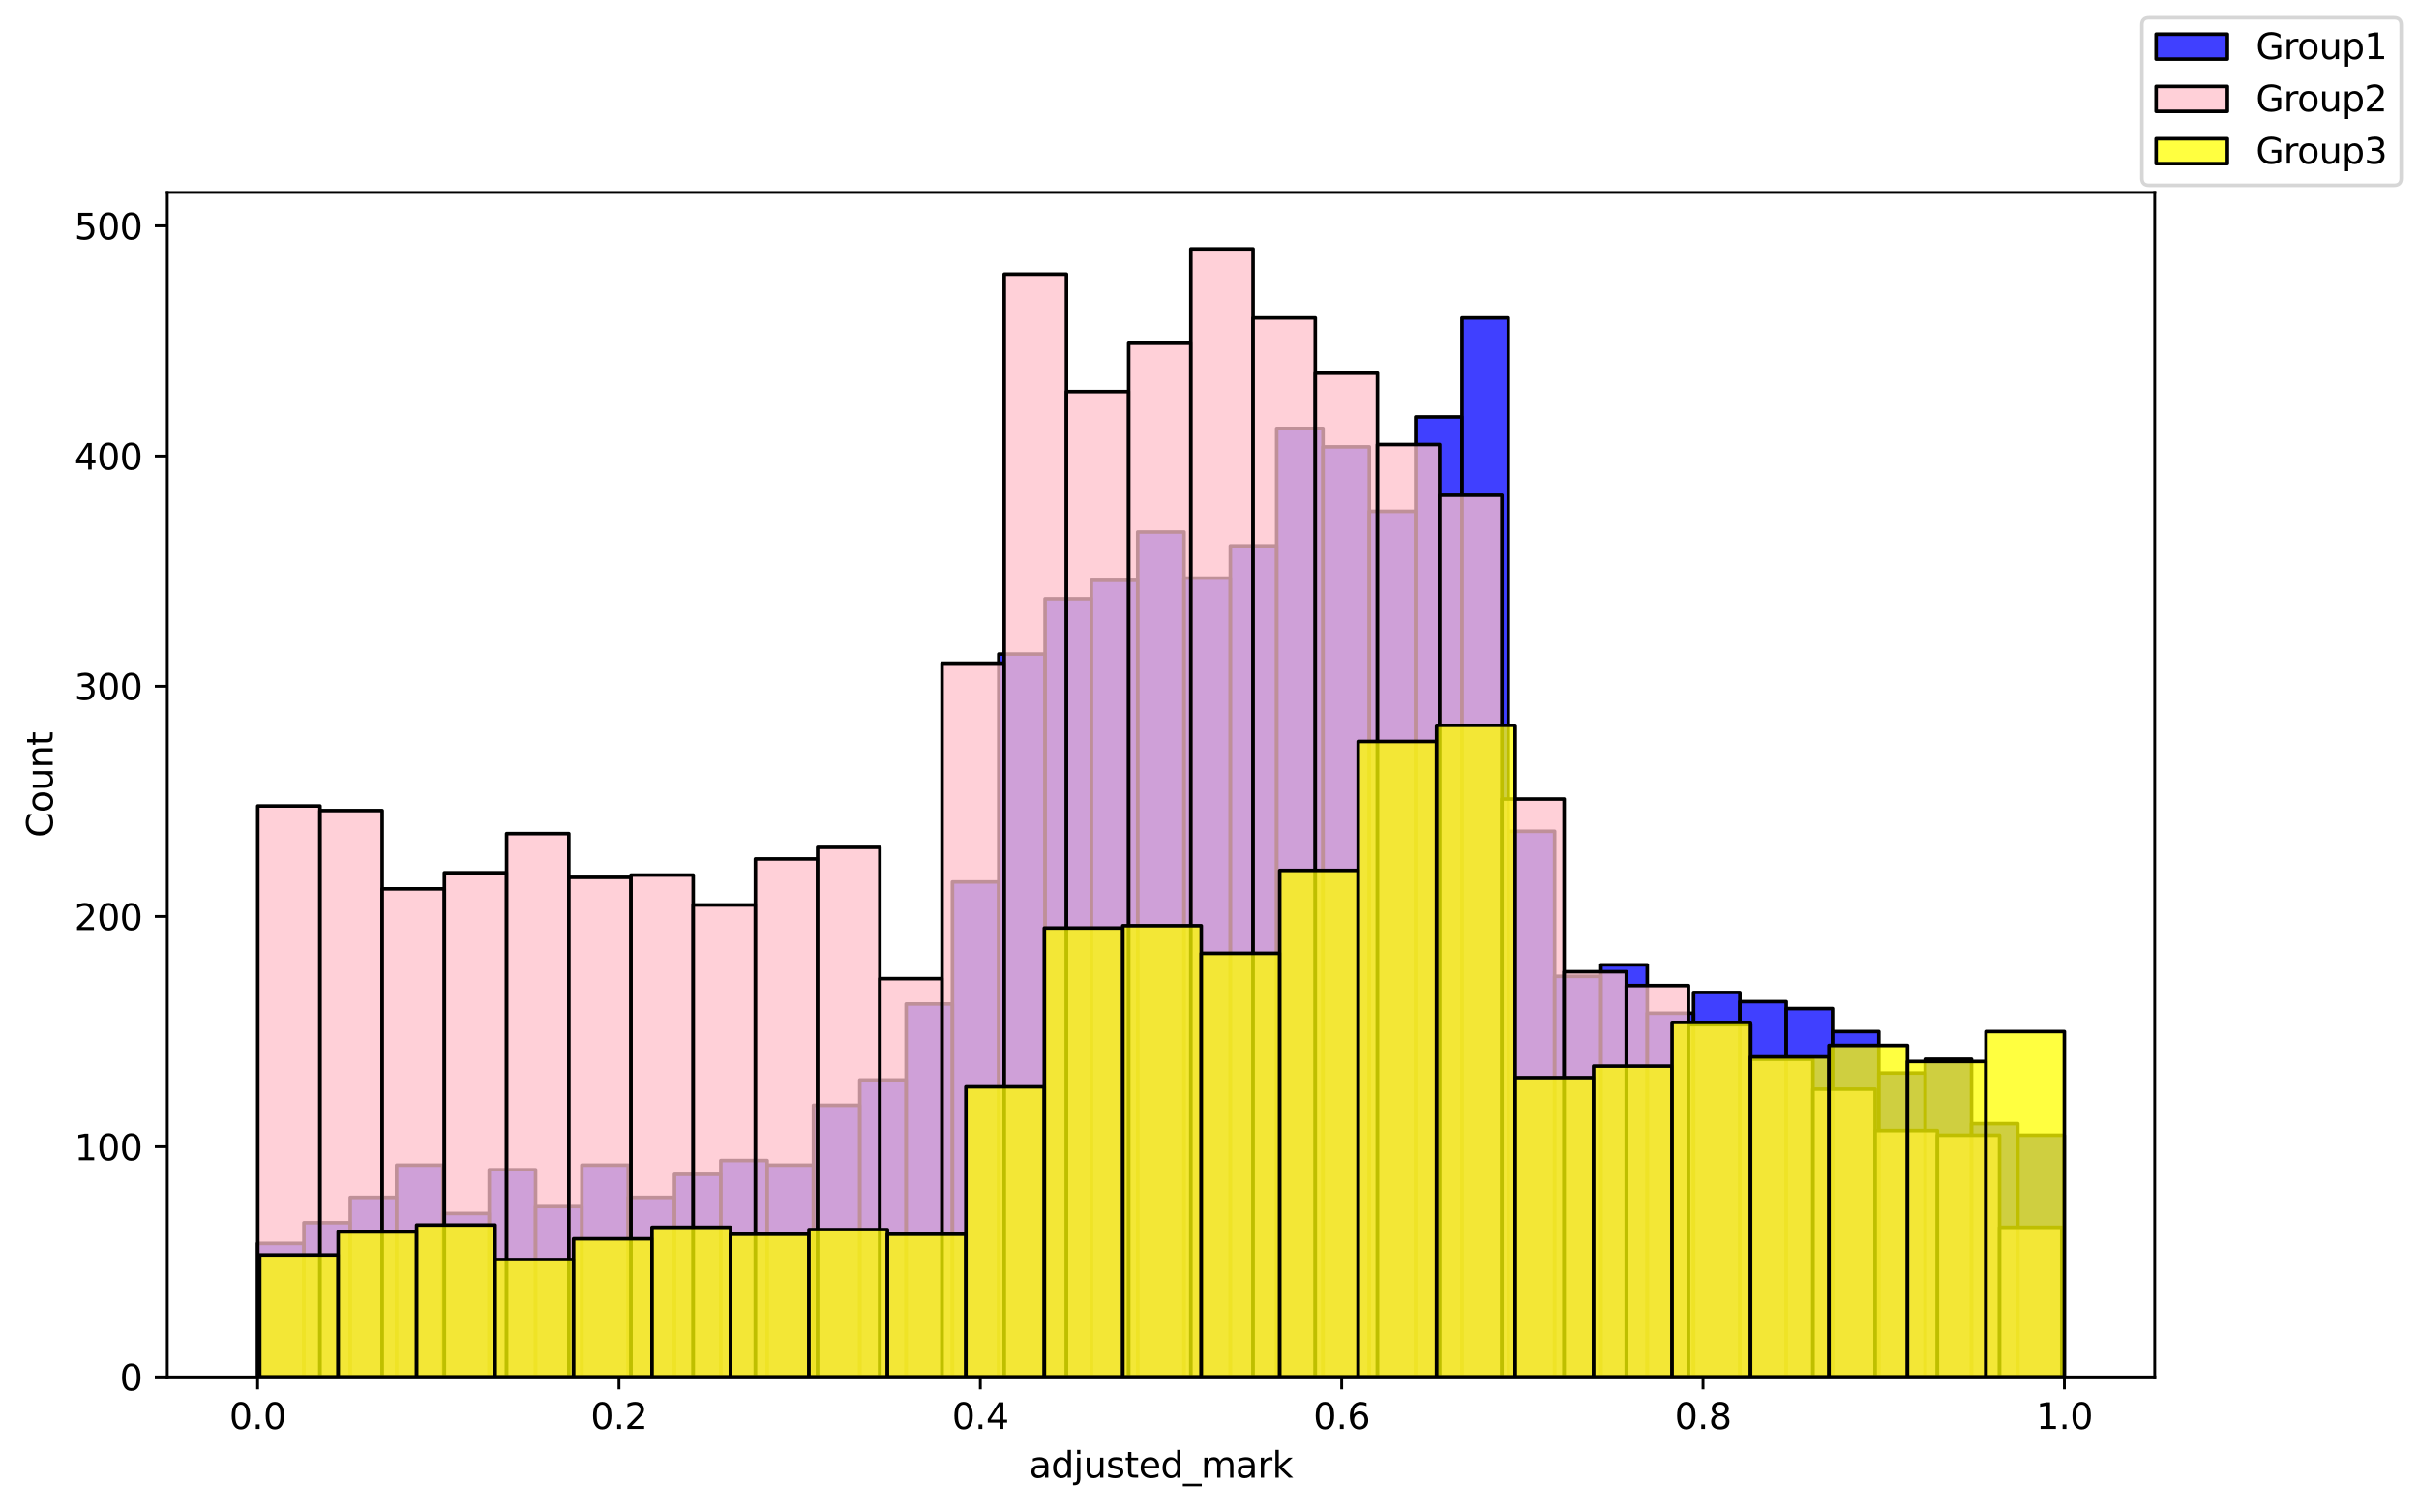<?xml version="1.0" encoding="utf-8" standalone="no"?>
<!DOCTYPE svg PUBLIC "-//W3C//DTD SVG 1.1//EN"
  "http://www.w3.org/Graphics/SVG/1.1/DTD/svg11.dtd">
<svg xmlns:xlink="http://www.w3.org/1999/xlink" width="679.166pt" height="424.514pt" viewBox="0 0 679.166 424.514" xmlns="http://www.w3.org/2000/svg" version="1.1">
 <defs>
  <style type="text/css">*{stroke-linejoin: round; stroke-linecap: butt}</style>
 </defs>
 <g id="figure_1">
  <g id="patch_1">
   <path d="M 0 424.514 
L 679.166 424.514 
L 679.166 0 
L 0 0 
z
" style="fill: #ffffff"/>
  </g>
  <g id="axes_1">
   <g id="patch_2">
    <path d="M 46.966 386.68 
L 604.966 386.68 
L 604.966 54.04 
L 46.966 54.04 
z
" style="fill: #ffffff"/>
   </g>
   <g id="patch_3">
    <path d="M 72.329 386.68 
L 85.335 386.68 
L 85.335 349.181 
L 72.329 349.181 
z
" clip-path="url(#pbd50fc2694)" style="fill: #0000ff; fill-opacity: 0.75; stroke: #000000; stroke-linejoin: miter"/>
   </g>
   <g id="patch_4">
    <path d="M 85.335 386.68 
L 98.34 386.68 
L 98.34 343.362 
L 85.335 343.362 
z
" clip-path="url(#pbd50fc2694)" style="fill: #0000ff; fill-opacity: 0.75; stroke: #000000; stroke-linejoin: miter"/>
   </g>
   <g id="patch_5">
    <path d="M 98.34 386.68 
L 111.345 386.68 
L 111.345 336.251 
L 98.34 336.251 
z
" clip-path="url(#pbd50fc2694)" style="fill: #0000ff; fill-opacity: 0.75; stroke: #000000; stroke-linejoin: miter"/>
   </g>
   <g id="patch_6">
    <path d="M 111.345 386.68 
L 124.35 386.68 
L 124.35 327.199 
L 111.345 327.199 
z
" clip-path="url(#pbd50fc2694)" style="fill: #0000ff; fill-opacity: 0.75; stroke: #000000; stroke-linejoin: miter"/>
   </g>
   <g id="patch_7">
    <path d="M 124.35 386.68 
L 137.356 386.68 
L 137.356 340.776 
L 124.35 340.776 
z
" clip-path="url(#pbd50fc2694)" style="fill: #0000ff; fill-opacity: 0.75; stroke: #000000; stroke-linejoin: miter"/>
   </g>
   <g id="patch_8">
    <path d="M 137.356 386.68 
L 150.361 386.68 
L 150.361 328.492 
L 137.356 328.492 
z
" clip-path="url(#pbd50fc2694)" style="fill: #0000ff; fill-opacity: 0.75; stroke: #000000; stroke-linejoin: miter"/>
   </g>
   <g id="patch_9">
    <path d="M 150.361 386.68 
L 163.366 386.68 
L 163.366 338.837 
L 150.361 338.837 
z
" clip-path="url(#pbd50fc2694)" style="fill: #0000ff; fill-opacity: 0.75; stroke: #000000; stroke-linejoin: miter"/>
   </g>
   <g id="patch_10">
    <path d="M 163.366 386.68 
L 176.372 386.68 
L 176.372 327.199 
L 163.366 327.199 
z
" clip-path="url(#pbd50fc2694)" style="fill: #0000ff; fill-opacity: 0.75; stroke: #000000; stroke-linejoin: miter"/>
   </g>
   <g id="patch_11">
    <path d="M 176.372 386.68 
L 189.377 386.68 
L 189.377 336.251 
L 176.372 336.251 
z
" clip-path="url(#pbd50fc2694)" style="fill: #0000ff; fill-opacity: 0.75; stroke: #000000; stroke-linejoin: miter"/>
   </g>
   <g id="patch_12">
    <path d="M 189.377 386.68 
L 202.382 386.68 
L 202.382 329.785 
L 189.377 329.785 
z
" clip-path="url(#pbd50fc2694)" style="fill: #0000ff; fill-opacity: 0.75; stroke: #000000; stroke-linejoin: miter"/>
   </g>
   <g id="patch_13">
    <path d="M 202.382 386.68 
L 215.387 386.68 
L 215.387 325.906 
L 202.382 325.906 
z
" clip-path="url(#pbd50fc2694)" style="fill: #0000ff; fill-opacity: 0.75; stroke: #000000; stroke-linejoin: miter"/>
   </g>
   <g id="patch_14">
    <path d="M 215.387 386.68 
L 228.393 386.68 
L 228.393 327.199 
L 215.387 327.199 
z
" clip-path="url(#pbd50fc2694)" style="fill: #0000ff; fill-opacity: 0.75; stroke: #000000; stroke-linejoin: miter"/>
   </g>
   <g id="patch_15">
    <path d="M 228.393 386.68 
L 241.398 386.68 
L 241.398 310.389 
L 228.393 310.389 
z
" clip-path="url(#pbd50fc2694)" style="fill: #0000ff; fill-opacity: 0.75; stroke: #000000; stroke-linejoin: miter"/>
   </g>
   <g id="patch_16">
    <path d="M 241.398 386.68 
L 254.403 386.68 
L 254.403 303.278 
L 241.398 303.278 
z
" clip-path="url(#pbd50fc2694)" style="fill: #0000ff; fill-opacity: 0.75; stroke: #000000; stroke-linejoin: miter"/>
   </g>
   <g id="patch_17">
    <path d="M 254.403 386.68 
L 267.409 386.68 
L 267.409 281.942 
L 254.403 281.942 
z
" clip-path="url(#pbd50fc2694)" style="fill: #0000ff; fill-opacity: 0.75; stroke: #000000; stroke-linejoin: miter"/>
   </g>
   <g id="patch_18">
    <path d="M 267.409 386.68 
L 280.414 386.68 
L 280.414 247.676 
L 267.409 247.676 
z
" clip-path="url(#pbd50fc2694)" style="fill: #0000ff; fill-opacity: 0.75; stroke: #000000; stroke-linejoin: miter"/>
   </g>
   <g id="patch_19">
    <path d="M 280.414 386.68 
L 293.419 386.68 
L 293.419 183.669 
L 280.414 183.669 
z
" clip-path="url(#pbd50fc2694)" style="fill: #0000ff; fill-opacity: 0.75; stroke: #000000; stroke-linejoin: miter"/>
   </g>
   <g id="patch_20">
    <path d="M 293.419 386.68 
L 306.424 386.68 
L 306.424 168.153 
L 293.419 168.153 
z
" clip-path="url(#pbd50fc2694)" style="fill: #0000ff; fill-opacity: 0.75; stroke: #000000; stroke-linejoin: miter"/>
   </g>
   <g id="patch_21">
    <path d="M 306.424 386.68 
L 319.43 386.68 
L 319.43 162.98 
L 306.424 162.98 
z
" clip-path="url(#pbd50fc2694)" style="fill: #0000ff; fill-opacity: 0.75; stroke: #000000; stroke-linejoin: miter"/>
   </g>
   <g id="patch_22">
    <path d="M 319.43 386.68 
L 332.435 386.68 
L 332.435 149.403 
L 319.43 149.403 
z
" clip-path="url(#pbd50fc2694)" style="fill: #0000ff; fill-opacity: 0.75; stroke: #000000; stroke-linejoin: miter"/>
   </g>
   <g id="patch_23">
    <path d="M 332.435 386.68 
L 345.44 386.68 
L 345.44 162.334 
L 332.435 162.334 
z
" clip-path="url(#pbd50fc2694)" style="fill: #0000ff; fill-opacity: 0.75; stroke: #000000; stroke-linejoin: miter"/>
   </g>
   <g id="patch_24">
    <path d="M 345.44 386.68 
L 358.446 386.68 
L 358.446 153.282 
L 345.44 153.282 
z
" clip-path="url(#pbd50fc2694)" style="fill: #0000ff; fill-opacity: 0.75; stroke: #000000; stroke-linejoin: miter"/>
   </g>
   <g id="patch_25">
    <path d="M 358.446 386.68 
L 371.451 386.68 
L 371.451 120.309 
L 358.446 120.309 
z
" clip-path="url(#pbd50fc2694)" style="fill: #0000ff; fill-opacity: 0.75; stroke: #000000; stroke-linejoin: miter"/>
   </g>
   <g id="patch_26">
    <path d="M 371.451 386.68 
L 384.456 386.68 
L 384.456 125.482 
L 371.451 125.482 
z
" clip-path="url(#pbd50fc2694)" style="fill: #0000ff; fill-opacity: 0.75; stroke: #000000; stroke-linejoin: miter"/>
   </g>
   <g id="patch_27">
    <path d="M 384.456 386.68 
L 397.461 386.68 
L 397.461 143.584 
L 384.456 143.584 
z
" clip-path="url(#pbd50fc2694)" style="fill: #0000ff; fill-opacity: 0.75; stroke: #000000; stroke-linejoin: miter"/>
   </g>
   <g id="patch_28">
    <path d="M 397.461 386.68 
L 410.467 386.68 
L 410.467 117.077 
L 397.461 117.077 
z
" clip-path="url(#pbd50fc2694)" style="fill: #0000ff; fill-opacity: 0.75; stroke: #000000; stroke-linejoin: miter"/>
   </g>
   <g id="patch_29">
    <path d="M 410.467 386.68 
L 423.472 386.68 
L 423.472 89.276 
L 410.467 89.276 
z
" clip-path="url(#pbd50fc2694)" style="fill: #0000ff; fill-opacity: 0.75; stroke: #000000; stroke-linejoin: miter"/>
   </g>
   <g id="patch_30">
    <path d="M 423.472 386.68 
L 436.477 386.68 
L 436.477 233.452 
L 423.472 233.452 
z
" clip-path="url(#pbd50fc2694)" style="fill: #0000ff; fill-opacity: 0.75; stroke: #000000; stroke-linejoin: miter"/>
   </g>
   <g id="patch_31">
    <path d="M 436.477 386.68 
L 449.483 386.68 
L 449.483 274.184 
L 436.477 274.184 
z
" clip-path="url(#pbd50fc2694)" style="fill: #0000ff; fill-opacity: 0.75; stroke: #000000; stroke-linejoin: miter"/>
   </g>
   <g id="patch_32">
    <path d="M 449.483 386.68 
L 462.488 386.68 
L 462.488 270.951 
L 449.483 270.951 
z
" clip-path="url(#pbd50fc2694)" style="fill: #0000ff; fill-opacity: 0.75; stroke: #000000; stroke-linejoin: miter"/>
   </g>
   <g id="patch_33">
    <path d="M 462.488 386.68 
L 475.493 386.68 
L 475.493 284.528 
L 462.488 284.528 
z
" clip-path="url(#pbd50fc2694)" style="fill: #0000ff; fill-opacity: 0.75; stroke: #000000; stroke-linejoin: miter"/>
   </g>
   <g id="patch_34">
    <path d="M 475.493 386.68 
L 488.498 386.68 
L 488.498 278.709 
L 475.493 278.709 
z
" clip-path="url(#pbd50fc2694)" style="fill: #0000ff; fill-opacity: 0.75; stroke: #000000; stroke-linejoin: miter"/>
   </g>
   <g id="patch_35">
    <path d="M 488.498 386.68 
L 501.504 386.68 
L 501.504 281.296 
L 488.498 281.296 
z
" clip-path="url(#pbd50fc2694)" style="fill: #0000ff; fill-opacity: 0.75; stroke: #000000; stroke-linejoin: miter"/>
   </g>
   <g id="patch_36">
    <path d="M 501.504 386.68 
L 514.509 386.68 
L 514.509 283.235 
L 501.504 283.235 
z
" clip-path="url(#pbd50fc2694)" style="fill: #0000ff; fill-opacity: 0.75; stroke: #000000; stroke-linejoin: miter"/>
   </g>
   <g id="patch_37">
    <path d="M 514.509 386.68 
L 527.514 386.68 
L 527.514 289.7 
L 514.509 289.7 
z
" clip-path="url(#pbd50fc2694)" style="fill: #0000ff; fill-opacity: 0.75; stroke: #000000; stroke-linejoin: miter"/>
   </g>
   <g id="patch_38">
    <path d="M 527.514 386.68 
L 540.52 386.68 
L 540.52 301.338 
L 527.514 301.338 
z
" clip-path="url(#pbd50fc2694)" style="fill: #0000ff; fill-opacity: 0.75; stroke: #000000; stroke-linejoin: miter"/>
   </g>
   <g id="patch_39">
    <path d="M 540.52 386.68 
L 553.525 386.68 
L 553.525 297.459 
L 540.52 297.459 
z
" clip-path="url(#pbd50fc2694)" style="fill: #0000ff; fill-opacity: 0.75; stroke: #000000; stroke-linejoin: miter"/>
   </g>
   <g id="patch_40">
    <path d="M 553.525 386.68 
L 566.53 386.68 
L 566.53 315.562 
L 553.525 315.562 
z
" clip-path="url(#pbd50fc2694)" style="fill: #0000ff; fill-opacity: 0.75; stroke: #000000; stroke-linejoin: miter"/>
   </g>
   <g id="patch_41">
    <path d="M 566.53 386.68 
L 579.536 386.68 
L 579.536 318.794 
L 566.53 318.794 
z
" clip-path="url(#pbd50fc2694)" style="fill: #0000ff; fill-opacity: 0.75; stroke: #000000; stroke-linejoin: miter"/>
   </g>
   <g id="patch_42">
    <path d="M 72.368 386.68 
L 89.834 386.68 
L 89.834 226.34 
L 72.368 226.34 
z
" clip-path="url(#pbd50fc2694)" style="fill: #ffc0cb; fill-opacity: 0.75; stroke: #000000; stroke-linejoin: miter"/>
   </g>
   <g id="patch_43">
    <path d="M 89.834 386.68 
L 107.299 386.68 
L 107.299 227.633 
L 89.834 227.633 
z
" clip-path="url(#pbd50fc2694)" style="fill: #ffc0cb; fill-opacity: 0.75; stroke: #000000; stroke-linejoin: miter"/>
   </g>
   <g id="patch_44">
    <path d="M 107.299 386.68 
L 124.765 386.68 
L 124.765 249.616 
L 107.299 249.616 
z
" clip-path="url(#pbd50fc2694)" style="fill: #ffc0cb; fill-opacity: 0.75; stroke: #000000; stroke-linejoin: miter"/>
   </g>
   <g id="patch_45">
    <path d="M 124.765 386.68 
L 142.231 386.68 
L 142.231 245.09 
L 124.765 245.09 
z
" clip-path="url(#pbd50fc2694)" style="fill: #ffc0cb; fill-opacity: 0.75; stroke: #000000; stroke-linejoin: miter"/>
   </g>
   <g id="patch_46">
    <path d="M 142.231 386.68 
L 159.696 386.68 
L 159.696 234.099 
L 142.231 234.099 
z
" clip-path="url(#pbd50fc2694)" style="fill: #ffc0cb; fill-opacity: 0.75; stroke: #000000; stroke-linejoin: miter"/>
   </g>
   <g id="patch_47">
    <path d="M 159.696 386.68 
L 177.162 386.68 
L 177.162 246.383 
L 159.696 246.383 
z
" clip-path="url(#pbd50fc2694)" style="fill: #ffc0cb; fill-opacity: 0.75; stroke: #000000; stroke-linejoin: miter"/>
   </g>
   <g id="patch_48">
    <path d="M 177.162 386.68 
L 194.627 386.68 
L 194.627 245.736 
L 177.162 245.736 
z
" clip-path="url(#pbd50fc2694)" style="fill: #ffc0cb; fill-opacity: 0.75; stroke: #000000; stroke-linejoin: miter"/>
   </g>
   <g id="patch_49">
    <path d="M 194.627 386.68 
L 212.093 386.68 
L 212.093 254.141 
L 194.627 254.141 
z
" clip-path="url(#pbd50fc2694)" style="fill: #ffc0cb; fill-opacity: 0.75; stroke: #000000; stroke-linejoin: miter"/>
   </g>
   <g id="patch_50">
    <path d="M 212.093 386.68 
L 229.559 386.68 
L 229.559 241.211 
L 212.093 241.211 
z
" clip-path="url(#pbd50fc2694)" style="fill: #ffc0cb; fill-opacity: 0.75; stroke: #000000; stroke-linejoin: miter"/>
   </g>
   <g id="patch_51">
    <path d="M 229.559 386.68 
L 247.024 386.68 
L 247.024 237.978 
L 229.559 237.978 
z
" clip-path="url(#pbd50fc2694)" style="fill: #ffc0cb; fill-opacity: 0.75; stroke: #000000; stroke-linejoin: miter"/>
   </g>
   <g id="patch_52">
    <path d="M 247.024 386.68 
L 264.49 386.68 
L 264.49 274.83 
L 247.024 274.83 
z
" clip-path="url(#pbd50fc2694)" style="fill: #ffc0cb; fill-opacity: 0.75; stroke: #000000; stroke-linejoin: miter"/>
   </g>
   <g id="patch_53">
    <path d="M 264.49 386.68 
L 281.955 386.68 
L 281.955 186.256 
L 264.49 186.256 
z
" clip-path="url(#pbd50fc2694)" style="fill: #ffc0cb; fill-opacity: 0.75; stroke: #000000; stroke-linejoin: miter"/>
   </g>
   <g id="patch_54">
    <path d="M 281.955 386.68 
L 299.421 386.68 
L 299.421 76.992 
L 281.955 76.992 
z
" clip-path="url(#pbd50fc2694)" style="fill: #ffc0cb; fill-opacity: 0.75; stroke: #000000; stroke-linejoin: miter"/>
   </g>
   <g id="patch_55">
    <path d="M 299.421 386.68 
L 316.887 386.68 
L 316.887 109.965 
L 299.421 109.965 
z
" clip-path="url(#pbd50fc2694)" style="fill: #ffc0cb; fill-opacity: 0.75; stroke: #000000; stroke-linejoin: miter"/>
   </g>
   <g id="patch_56">
    <path d="M 316.887 386.68 
L 334.352 386.68 
L 334.352 96.388 
L 316.887 96.388 
z
" clip-path="url(#pbd50fc2694)" style="fill: #ffc0cb; fill-opacity: 0.75; stroke: #000000; stroke-linejoin: miter"/>
   </g>
   <g id="patch_57">
    <path d="M 334.352 386.68 
L 351.818 386.68 
L 351.818 69.88 
L 334.352 69.88 
z
" clip-path="url(#pbd50fc2694)" style="fill: #ffc0cb; fill-opacity: 0.75; stroke: #000000; stroke-linejoin: miter"/>
   </g>
   <g id="patch_58">
    <path d="M 351.818 386.68 
L 369.283 386.68 
L 369.283 89.276 
L 351.818 89.276 
z
" clip-path="url(#pbd50fc2694)" style="fill: #ffc0cb; fill-opacity: 0.75; stroke: #000000; stroke-linejoin: miter"/>
   </g>
   <g id="patch_59">
    <path d="M 369.283 386.68 
L 386.749 386.68 
L 386.749 104.793 
L 369.283 104.793 
z
" clip-path="url(#pbd50fc2694)" style="fill: #ffc0cb; fill-opacity: 0.75; stroke: #000000; stroke-linejoin: miter"/>
   </g>
   <g id="patch_60">
    <path d="M 386.749 386.68 
L 404.215 386.68 
L 404.215 124.835 
L 386.749 124.835 
z
" clip-path="url(#pbd50fc2694)" style="fill: #ffc0cb; fill-opacity: 0.75; stroke: #000000; stroke-linejoin: miter"/>
   </g>
   <g id="patch_61">
    <path d="M 404.215 386.68 
L 421.68 386.68 
L 421.68 139.059 
L 404.215 139.059 
z
" clip-path="url(#pbd50fc2694)" style="fill: #ffc0cb; fill-opacity: 0.75; stroke: #000000; stroke-linejoin: miter"/>
   </g>
   <g id="patch_62">
    <path d="M 421.68 386.68 
L 439.146 386.68 
L 439.146 224.401 
L 421.68 224.401 
z
" clip-path="url(#pbd50fc2694)" style="fill: #ffc0cb; fill-opacity: 0.75; stroke: #000000; stroke-linejoin: miter"/>
   </g>
   <g id="patch_63">
    <path d="M 439.146 386.68 
L 456.611 386.68 
L 456.611 272.891 
L 439.146 272.891 
z
" clip-path="url(#pbd50fc2694)" style="fill: #ffc0cb; fill-opacity: 0.75; stroke: #000000; stroke-linejoin: miter"/>
   </g>
   <g id="patch_64">
    <path d="M 456.611 386.68 
L 474.077 386.68 
L 474.077 276.77 
L 456.611 276.77 
z
" clip-path="url(#pbd50fc2694)" style="fill: #ffc0cb; fill-opacity: 0.75; stroke: #000000; stroke-linejoin: miter"/>
   </g>
   <g id="patch_65">
    <path d="M 474.077 386.68 
L 491.543 386.68 
L 491.543 287.761 
L 474.077 287.761 
z
" clip-path="url(#pbd50fc2694)" style="fill: #ffc0cb; fill-opacity: 0.75; stroke: #000000; stroke-linejoin: miter"/>
   </g>
   <g id="patch_66">
    <path d="M 491.543 386.68 
L 509.008 386.68 
L 509.008 297.459 
L 491.543 297.459 
z
" clip-path="url(#pbd50fc2694)" style="fill: #ffc0cb; fill-opacity: 0.75; stroke: #000000; stroke-linejoin: miter"/>
   </g>
   <g id="patch_67">
    <path d="M 509.008 386.68 
L 526.474 386.68 
L 526.474 305.864 
L 509.008 305.864 
z
" clip-path="url(#pbd50fc2694)" style="fill: #ffc0cb; fill-opacity: 0.75; stroke: #000000; stroke-linejoin: miter"/>
   </g>
   <g id="patch_68">
    <path d="M 526.474 386.68 
L 543.939 386.68 
L 543.939 317.501 
L 526.474 317.501 
z
" clip-path="url(#pbd50fc2694)" style="fill: #ffc0cb; fill-opacity: 0.75; stroke: #000000; stroke-linejoin: miter"/>
   </g>
   <g id="patch_69">
    <path d="M 543.939 386.68 
L 561.405 386.68 
L 561.405 318.794 
L 543.939 318.794 
z
" clip-path="url(#pbd50fc2694)" style="fill: #ffc0cb; fill-opacity: 0.75; stroke: #000000; stroke-linejoin: miter"/>
   </g>
   <g id="patch_70">
    <path d="M 561.405 386.68 
L 578.871 386.68 
L 578.871 344.656 
L 561.405 344.656 
z
" clip-path="url(#pbd50fc2694)" style="fill: #ffc0cb; fill-opacity: 0.75; stroke: #000000; stroke-linejoin: miter"/>
   </g>
   <g id="patch_71">
    <path d="M 72.913 386.68 
L 94.943 386.68 
L 94.943 352.414 
L 72.913 352.414 
z
" clip-path="url(#pbd50fc2694)" style="fill: #ffff00; fill-opacity: 0.75; stroke: #000000; stroke-linejoin: miter"/>
   </g>
   <g id="patch_72">
    <path d="M 94.943 386.68 
L 116.973 386.68 
L 116.973 345.949 
L 94.943 345.949 
z
" clip-path="url(#pbd50fc2694)" style="fill: #ffff00; fill-opacity: 0.75; stroke: #000000; stroke-linejoin: miter"/>
   </g>
   <g id="patch_73">
    <path d="M 116.973 386.68 
L 139.003 386.68 
L 139.003 344.009 
L 116.973 344.009 
z
" clip-path="url(#pbd50fc2694)" style="fill: #ffff00; fill-opacity: 0.75; stroke: #000000; stroke-linejoin: miter"/>
   </g>
   <g id="patch_74">
    <path d="M 139.003 386.68 
L 161.033 386.68 
L 161.033 353.707 
L 139.003 353.707 
z
" clip-path="url(#pbd50fc2694)" style="fill: #ffff00; fill-opacity: 0.75; stroke: #000000; stroke-linejoin: miter"/>
   </g>
   <g id="patch_75">
    <path d="M 161.033 386.68 
L 183.063 386.68 
L 183.063 347.888 
L 161.033 347.888 
z
" clip-path="url(#pbd50fc2694)" style="fill: #ffff00; fill-opacity: 0.75; stroke: #000000; stroke-linejoin: miter"/>
   </g>
   <g id="patch_76">
    <path d="M 183.063 386.68 
L 205.093 386.68 
L 205.093 344.656 
L 183.063 344.656 
z
" clip-path="url(#pbd50fc2694)" style="fill: #ffff00; fill-opacity: 0.75; stroke: #000000; stroke-linejoin: miter"/>
   </g>
   <g id="patch_77">
    <path d="M 205.093 386.68 
L 227.123 386.68 
L 227.123 346.595 
L 205.093 346.595 
z
" clip-path="url(#pbd50fc2694)" style="fill: #ffff00; fill-opacity: 0.75; stroke: #000000; stroke-linejoin: miter"/>
   </g>
   <g id="patch_78">
    <path d="M 227.123 386.68 
L 249.153 386.68 
L 249.153 345.302 
L 227.123 345.302 
z
" clip-path="url(#pbd50fc2694)" style="fill: #ffff00; fill-opacity: 0.75; stroke: #000000; stroke-linejoin: miter"/>
   </g>
   <g id="patch_79">
    <path d="M 249.153 386.68 
L 271.182 386.68 
L 271.182 346.595 
L 249.153 346.595 
z
" clip-path="url(#pbd50fc2694)" style="fill: #ffff00; fill-opacity: 0.75; stroke: #000000; stroke-linejoin: miter"/>
   </g>
   <g id="patch_80">
    <path d="M 271.182 386.68 
L 293.212 386.68 
L 293.212 305.217 
L 271.182 305.217 
z
" clip-path="url(#pbd50fc2694)" style="fill: #ffff00; fill-opacity: 0.75; stroke: #000000; stroke-linejoin: miter"/>
   </g>
   <g id="patch_81">
    <path d="M 293.212 386.68 
L 315.242 386.68 
L 315.242 260.607 
L 293.212 260.607 
z
" clip-path="url(#pbd50fc2694)" style="fill: #ffff00; fill-opacity: 0.75; stroke: #000000; stroke-linejoin: miter"/>
   </g>
   <g id="patch_82">
    <path d="M 315.242 386.68 
L 337.272 386.68 
L 337.272 259.96 
L 315.242 259.96 
z
" clip-path="url(#pbd50fc2694)" style="fill: #ffff00; fill-opacity: 0.75; stroke: #000000; stroke-linejoin: miter"/>
   </g>
   <g id="patch_83">
    <path d="M 337.272 386.68 
L 359.302 386.68 
L 359.302 267.718 
L 337.272 267.718 
z
" clip-path="url(#pbd50fc2694)" style="fill: #ffff00; fill-opacity: 0.75; stroke: #000000; stroke-linejoin: miter"/>
   </g>
   <g id="patch_84">
    <path d="M 359.302 386.68 
L 381.332 386.68 
L 381.332 244.443 
L 359.302 244.443 
z
" clip-path="url(#pbd50fc2694)" style="fill: #ffff00; fill-opacity: 0.75; stroke: #000000; stroke-linejoin: miter"/>
   </g>
   <g id="patch_85">
    <path d="M 381.332 386.68 
L 403.362 386.68 
L 403.362 208.238 
L 381.332 208.238 
z
" clip-path="url(#pbd50fc2694)" style="fill: #ffff00; fill-opacity: 0.75; stroke: #000000; stroke-linejoin: miter"/>
   </g>
   <g id="patch_86">
    <path d="M 403.362 386.68 
L 425.392 386.68 
L 425.392 203.712 
L 403.362 203.712 
z
" clip-path="url(#pbd50fc2694)" style="fill: #ffff00; fill-opacity: 0.75; stroke: #000000; stroke-linejoin: miter"/>
   </g>
   <g id="patch_87">
    <path d="M 425.392 386.68 
L 447.422 386.68 
L 447.422 302.631 
L 425.392 302.631 
z
" clip-path="url(#pbd50fc2694)" style="fill: #ffff00; fill-opacity: 0.75; stroke: #000000; stroke-linejoin: miter"/>
   </g>
   <g id="patch_88">
    <path d="M 447.422 386.68 
L 469.452 386.68 
L 469.452 299.398 
L 447.422 299.398 
z
" clip-path="url(#pbd50fc2694)" style="fill: #ffff00; fill-opacity: 0.75; stroke: #000000; stroke-linejoin: miter"/>
   </g>
   <g id="patch_89">
    <path d="M 469.452 386.68 
L 491.482 386.68 
L 491.482 287.114 
L 469.452 287.114 
z
" clip-path="url(#pbd50fc2694)" style="fill: #ffff00; fill-opacity: 0.75; stroke: #000000; stroke-linejoin: miter"/>
   </g>
   <g id="patch_90">
    <path d="M 491.482 386.68 
L 513.512 386.68 
L 513.512 296.812 
L 491.482 296.812 
z
" clip-path="url(#pbd50fc2694)" style="fill: #ffff00; fill-opacity: 0.75; stroke: #000000; stroke-linejoin: miter"/>
   </g>
   <g id="patch_91">
    <path d="M 513.512 386.68 
L 535.542 386.68 
L 535.542 293.58 
L 513.512 293.58 
z
" clip-path="url(#pbd50fc2694)" style="fill: #ffff00; fill-opacity: 0.75; stroke: #000000; stroke-linejoin: miter"/>
   </g>
   <g id="patch_92">
    <path d="M 535.542 386.68 
L 557.572 386.68 
L 557.572 298.105 
L 535.542 298.105 
z
" clip-path="url(#pbd50fc2694)" style="fill: #ffff00; fill-opacity: 0.75; stroke: #000000; stroke-linejoin: miter"/>
   </g>
   <g id="patch_93">
    <path d="M 557.572 386.68 
L 579.602 386.68 
L 579.602 289.7 
L 557.572 289.7 
z
" clip-path="url(#pbd50fc2694)" style="fill: #ffff00; fill-opacity: 0.75; stroke: #000000; stroke-linejoin: miter"/>
   </g>
   <g id="matplotlib.axis_1">
    <g id="xtick_1">
     <g id="line2d_1">
      <defs>
       <path id="m14c9cb189c" d="M 0 0 
L 0 3.5 
" style="stroke: #000000; stroke-width: 0.8"/>
      </defs>
      <g>
       <use xlink:href="#m14c9cb189c" x="72.329" y="386.68" style="stroke: #000000; stroke-width: 0.8"/>
      </g>
     </g>
     <g id="text_1">
      <!-- 0.0 -->
      <g transform="translate(64.378 401.278) scale(0.1 -0.1)">
       <defs>
        <path id="DejaVuSans-30" d="M 2034 4250 
Q 1547 4250 1301 3770 
Q 1056 3291 1056 2328 
Q 1056 1369 1301 889 
Q 1547 409 2034 409 
Q 2525 409 2770 889 
Q 3016 1369 3016 2328 
Q 3016 3291 2770 3770 
Q 2525 4250 2034 4250 
z
M 2034 4750 
Q 2819 4750 3233 4129 
Q 3647 3509 3647 2328 
Q 3647 1150 3233 529 
Q 2819 -91 2034 -91 
Q 1250 -91 836 529 
Q 422 1150 422 2328 
Q 422 3509 836 4129 
Q 1250 4750 2034 4750 
z
" transform="scale(0.016)"/>
        <path id="DejaVuSans-2e" d="M 684 794 
L 1344 794 
L 1344 0 
L 684 0 
L 684 794 
z
" transform="scale(0.016)"/>
       </defs>
       <use xlink:href="#DejaVuSans-30"/>
       <use xlink:href="#DejaVuSans-2e" x="63.623"/>
       <use xlink:href="#DejaVuSans-30" x="95.41"/>
      </g>
     </g>
    </g>
    <g id="xtick_2">
     <g id="line2d_2">
      <g>
       <use xlink:href="#m14c9cb189c" x="173.784" y="386.68" style="stroke: #000000; stroke-width: 0.8"/>
      </g>
     </g>
     <g id="text_2">
      <!-- 0.2 -->
      <g transform="translate(165.832 401.278) scale(0.1 -0.1)">
       <defs>
        <path id="DejaVuSans-32" d="M 1228 531 
L 3431 531 
L 3431 0 
L 469 0 
L 469 531 
Q 828 903 1448 1529 
Q 2069 2156 2228 2338 
Q 2531 2678 2651 2914 
Q 2772 3150 2772 3378 
Q 2772 3750 2511 3984 
Q 2250 4219 1831 4219 
Q 1534 4219 1204 4116 
Q 875 4013 500 3803 
L 500 4441 
Q 881 4594 1212 4672 
Q 1544 4750 1819 4750 
Q 2544 4750 2975 4387 
Q 3406 4025 3406 3419 
Q 3406 3131 3298 2873 
Q 3191 2616 2906 2266 
Q 2828 2175 2409 1742 
Q 1991 1309 1228 531 
z
" transform="scale(0.016)"/>
       </defs>
       <use xlink:href="#DejaVuSans-30"/>
       <use xlink:href="#DejaVuSans-2e" x="63.623"/>
       <use xlink:href="#DejaVuSans-32" x="95.41"/>
      </g>
     </g>
    </g>
    <g id="xtick_3">
     <g id="line2d_3">
      <g>
       <use xlink:href="#m14c9cb189c" x="275.238" y="386.68" style="stroke: #000000; stroke-width: 0.8"/>
      </g>
     </g>
     <g id="text_3">
      <!-- 0.4 -->
      <g transform="translate(267.287 401.278) scale(0.1 -0.1)">
       <defs>
        <path id="DejaVuSans-34" d="M 2419 4116 
L 825 1625 
L 2419 1625 
L 2419 4116 
z
M 2253 4666 
L 3047 4666 
L 3047 1625 
L 3713 1625 
L 3713 1100 
L 3047 1100 
L 3047 0 
L 2419 0 
L 2419 1100 
L 313 1100 
L 313 1709 
L 2253 4666 
z
" transform="scale(0.016)"/>
       </defs>
       <use xlink:href="#DejaVuSans-30"/>
       <use xlink:href="#DejaVuSans-2e" x="63.623"/>
       <use xlink:href="#DejaVuSans-34" x="95.41"/>
      </g>
     </g>
    </g>
    <g id="xtick_4">
     <g id="line2d_4">
      <g>
       <use xlink:href="#m14c9cb189c" x="376.693" y="386.68" style="stroke: #000000; stroke-width: 0.8"/>
      </g>
     </g>
     <g id="text_4">
      <!-- 0.6 -->
      <g transform="translate(368.741 401.278) scale(0.1 -0.1)">
       <defs>
        <path id="DejaVuSans-36" d="M 2113 2584 
Q 1688 2584 1439 2293 
Q 1191 2003 1191 1497 
Q 1191 994 1439 701 
Q 1688 409 2113 409 
Q 2538 409 2786 701 
Q 3034 994 3034 1497 
Q 3034 2003 2786 2293 
Q 2538 2584 2113 2584 
z
M 3366 4563 
L 3366 3988 
Q 3128 4100 2886 4159 
Q 2644 4219 2406 4219 
Q 1781 4219 1451 3797 
Q 1122 3375 1075 2522 
Q 1259 2794 1537 2939 
Q 1816 3084 2150 3084 
Q 2853 3084 3261 2657 
Q 3669 2231 3669 1497 
Q 3669 778 3244 343 
Q 2819 -91 2113 -91 
Q 1303 -91 875 529 
Q 447 1150 447 2328 
Q 447 3434 972 4092 
Q 1497 4750 2381 4750 
Q 2619 4750 2861 4703 
Q 3103 4656 3366 4563 
z
" transform="scale(0.016)"/>
       </defs>
       <use xlink:href="#DejaVuSans-30"/>
       <use xlink:href="#DejaVuSans-2e" x="63.623"/>
       <use xlink:href="#DejaVuSans-36" x="95.41"/>
      </g>
     </g>
    </g>
    <g id="xtick_5">
     <g id="line2d_5">
      <g>
       <use xlink:href="#m14c9cb189c" x="478.147" y="386.68" style="stroke: #000000; stroke-width: 0.8"/>
      </g>
     </g>
     <g id="text_5">
      <!-- 0.8 -->
      <g transform="translate(470.196 401.278) scale(0.1 -0.1)">
       <defs>
        <path id="DejaVuSans-38" d="M 2034 2216 
Q 1584 2216 1326 1975 
Q 1069 1734 1069 1313 
Q 1069 891 1326 650 
Q 1584 409 2034 409 
Q 2484 409 2743 651 
Q 3003 894 3003 1313 
Q 3003 1734 2745 1975 
Q 2488 2216 2034 2216 
z
M 1403 2484 
Q 997 2584 770 2862 
Q 544 3141 544 3541 
Q 544 4100 942 4425 
Q 1341 4750 2034 4750 
Q 2731 4750 3128 4425 
Q 3525 4100 3525 3541 
Q 3525 3141 3298 2862 
Q 3072 2584 2669 2484 
Q 3125 2378 3379 2068 
Q 3634 1759 3634 1313 
Q 3634 634 3220 271 
Q 2806 -91 2034 -91 
Q 1263 -91 848 271 
Q 434 634 434 1313 
Q 434 1759 690 2068 
Q 947 2378 1403 2484 
z
M 1172 3481 
Q 1172 3119 1398 2916 
Q 1625 2713 2034 2713 
Q 2441 2713 2670 2916 
Q 2900 3119 2900 3481 
Q 2900 3844 2670 4047 
Q 2441 4250 2034 4250 
Q 1625 4250 1398 4047 
Q 1172 3844 1172 3481 
z
" transform="scale(0.016)"/>
       </defs>
       <use xlink:href="#DejaVuSans-30"/>
       <use xlink:href="#DejaVuSans-2e" x="63.623"/>
       <use xlink:href="#DejaVuSans-38" x="95.41"/>
      </g>
     </g>
    </g>
    <g id="xtick_6">
     <g id="line2d_6">
      <g>
       <use xlink:href="#m14c9cb189c" x="579.602" y="386.68" style="stroke: #000000; stroke-width: 0.8"/>
      </g>
     </g>
     <g id="text_6">
      <!-- 1.0 -->
      <g transform="translate(571.65 401.278) scale(0.1 -0.1)">
       <defs>
        <path id="DejaVuSans-31" d="M 794 531 
L 1825 531 
L 1825 4091 
L 703 3866 
L 703 4441 
L 1819 4666 
L 2450 4666 
L 2450 531 
L 3481 531 
L 3481 0 
L 794 0 
L 794 531 
z
" transform="scale(0.016)"/>
       </defs>
       <use xlink:href="#DejaVuSans-31"/>
       <use xlink:href="#DejaVuSans-2e" x="63.623"/>
       <use xlink:href="#DejaVuSans-30" x="95.41"/>
      </g>
     </g>
    </g>
    <g id="text_7">
     <!-- adjusted_mark -->
     <g transform="translate(288.969 414.957) scale(0.1 -0.1)">
      <defs>
       <path id="DejaVuSans-61" d="M 2194 1759 
Q 1497 1759 1228 1600 
Q 959 1441 959 1056 
Q 959 750 1161 570 
Q 1363 391 1709 391 
Q 2188 391 2477 730 
Q 2766 1069 2766 1631 
L 2766 1759 
L 2194 1759 
z
M 3341 1997 
L 3341 0 
L 2766 0 
L 2766 531 
Q 2569 213 2275 61 
Q 1981 -91 1556 -91 
Q 1019 -91 701 211 
Q 384 513 384 1019 
Q 384 1609 779 1909 
Q 1175 2209 1959 2209 
L 2766 2209 
L 2766 2266 
Q 2766 2663 2505 2880 
Q 2244 3097 1772 3097 
Q 1472 3097 1187 3025 
Q 903 2953 641 2809 
L 641 3341 
Q 956 3463 1253 3523 
Q 1550 3584 1831 3584 
Q 2591 3584 2966 3190 
Q 3341 2797 3341 1997 
z
" transform="scale(0.016)"/>
       <path id="DejaVuSans-64" d="M 2906 2969 
L 2906 4863 
L 3481 4863 
L 3481 0 
L 2906 0 
L 2906 525 
Q 2725 213 2448 61 
Q 2172 -91 1784 -91 
Q 1150 -91 751 415 
Q 353 922 353 1747 
Q 353 2572 751 3078 
Q 1150 3584 1784 3584 
Q 2172 3584 2448 3432 
Q 2725 3281 2906 2969 
z
M 947 1747 
Q 947 1113 1208 752 
Q 1469 391 1925 391 
Q 2381 391 2643 752 
Q 2906 1113 2906 1747 
Q 2906 2381 2643 2742 
Q 2381 3103 1925 3103 
Q 1469 3103 1208 2742 
Q 947 2381 947 1747 
z
" transform="scale(0.016)"/>
       <path id="DejaVuSans-6a" d="M 603 3500 
L 1178 3500 
L 1178 -63 
Q 1178 -731 923 -1031 
Q 669 -1331 103 -1331 
L -116 -1331 
L -116 -844 
L 38 -844 
Q 366 -844 484 -692 
Q 603 -541 603 -63 
L 603 3500 
z
M 603 4863 
L 1178 4863 
L 1178 4134 
L 603 4134 
L 603 4863 
z
" transform="scale(0.016)"/>
       <path id="DejaVuSans-75" d="M 544 1381 
L 544 3500 
L 1119 3500 
L 1119 1403 
Q 1119 906 1312 657 
Q 1506 409 1894 409 
Q 2359 409 2629 706 
Q 2900 1003 2900 1516 
L 2900 3500 
L 3475 3500 
L 3475 0 
L 2900 0 
L 2900 538 
Q 2691 219 2414 64 
Q 2138 -91 1772 -91 
Q 1169 -91 856 284 
Q 544 659 544 1381 
z
M 1991 3584 
L 1991 3584 
z
" transform="scale(0.016)"/>
       <path id="DejaVuSans-73" d="M 2834 3397 
L 2834 2853 
Q 2591 2978 2328 3040 
Q 2066 3103 1784 3103 
Q 1356 3103 1142 2972 
Q 928 2841 928 2578 
Q 928 2378 1081 2264 
Q 1234 2150 1697 2047 
L 1894 2003 
Q 2506 1872 2764 1633 
Q 3022 1394 3022 966 
Q 3022 478 2636 193 
Q 2250 -91 1575 -91 
Q 1294 -91 989 -36 
Q 684 19 347 128 
L 347 722 
Q 666 556 975 473 
Q 1284 391 1588 391 
Q 1994 391 2212 530 
Q 2431 669 2431 922 
Q 2431 1156 2273 1281 
Q 2116 1406 1581 1522 
L 1381 1569 
Q 847 1681 609 1914 
Q 372 2147 372 2553 
Q 372 3047 722 3315 
Q 1072 3584 1716 3584 
Q 2034 3584 2315 3537 
Q 2597 3491 2834 3397 
z
" transform="scale(0.016)"/>
       <path id="DejaVuSans-74" d="M 1172 4494 
L 1172 3500 
L 2356 3500 
L 2356 3053 
L 1172 3053 
L 1172 1153 
Q 1172 725 1289 603 
Q 1406 481 1766 481 
L 2356 481 
L 2356 0 
L 1766 0 
Q 1100 0 847 248 
Q 594 497 594 1153 
L 594 3053 
L 172 3053 
L 172 3500 
L 594 3500 
L 594 4494 
L 1172 4494 
z
" transform="scale(0.016)"/>
       <path id="DejaVuSans-65" d="M 3597 1894 
L 3597 1613 
L 953 1613 
Q 991 1019 1311 708 
Q 1631 397 2203 397 
Q 2534 397 2845 478 
Q 3156 559 3463 722 
L 3463 178 
Q 3153 47 2828 -22 
Q 2503 -91 2169 -91 
Q 1331 -91 842 396 
Q 353 884 353 1716 
Q 353 2575 817 3079 
Q 1281 3584 2069 3584 
Q 2775 3584 3186 3129 
Q 3597 2675 3597 1894 
z
M 3022 2063 
Q 3016 2534 2758 2815 
Q 2500 3097 2075 3097 
Q 1594 3097 1305 2825 
Q 1016 2553 972 2059 
L 3022 2063 
z
" transform="scale(0.016)"/>
       <path id="DejaVuSans-5f" d="M 3263 -1063 
L 3263 -1509 
L -63 -1509 
L -63 -1063 
L 3263 -1063 
z
" transform="scale(0.016)"/>
       <path id="DejaVuSans-6d" d="M 3328 2828 
Q 3544 3216 3844 3400 
Q 4144 3584 4550 3584 
Q 5097 3584 5394 3201 
Q 5691 2819 5691 2113 
L 5691 0 
L 5113 0 
L 5113 2094 
Q 5113 2597 4934 2840 
Q 4756 3084 4391 3084 
Q 3944 3084 3684 2787 
Q 3425 2491 3425 1978 
L 3425 0 
L 2847 0 
L 2847 2094 
Q 2847 2600 2669 2842 
Q 2491 3084 2119 3084 
Q 1678 3084 1418 2786 
Q 1159 2488 1159 1978 
L 1159 0 
L 581 0 
L 581 3500 
L 1159 3500 
L 1159 2956 
Q 1356 3278 1631 3431 
Q 1906 3584 2284 3584 
Q 2666 3584 2933 3390 
Q 3200 3197 3328 2828 
z
" transform="scale(0.016)"/>
       <path id="DejaVuSans-72" d="M 2631 2963 
Q 2534 3019 2420 3045 
Q 2306 3072 2169 3072 
Q 1681 3072 1420 2755 
Q 1159 2438 1159 1844 
L 1159 0 
L 581 0 
L 581 3500 
L 1159 3500 
L 1159 2956 
Q 1341 3275 1631 3429 
Q 1922 3584 2338 3584 
Q 2397 3584 2469 3576 
Q 2541 3569 2628 3553 
L 2631 2963 
z
" transform="scale(0.016)"/>
       <path id="DejaVuSans-6b" d="M 581 4863 
L 1159 4863 
L 1159 1991 
L 2875 3500 
L 3609 3500 
L 1753 1863 
L 3688 0 
L 2938 0 
L 1159 1709 
L 1159 0 
L 581 0 
L 581 4863 
z
" transform="scale(0.016)"/>
      </defs>
      <use xlink:href="#DejaVuSans-61"/>
      <use xlink:href="#DejaVuSans-64" x="61.279"/>
      <use xlink:href="#DejaVuSans-6a" x="124.756"/>
      <use xlink:href="#DejaVuSans-75" x="152.539"/>
      <use xlink:href="#DejaVuSans-73" x="215.918"/>
      <use xlink:href="#DejaVuSans-74" x="268.018"/>
      <use xlink:href="#DejaVuSans-65" x="307.227"/>
      <use xlink:href="#DejaVuSans-64" x="368.75"/>
      <use xlink:href="#DejaVuSans-5f" x="432.227"/>
      <use xlink:href="#DejaVuSans-6d" x="482.227"/>
      <use xlink:href="#DejaVuSans-61" x="579.639"/>
      <use xlink:href="#DejaVuSans-72" x="640.918"/>
      <use xlink:href="#DejaVuSans-6b" x="682.031"/>
     </g>
    </g>
   </g>
   <g id="matplotlib.axis_2">
    <g id="ytick_1">
     <g id="line2d_7">
      <defs>
       <path id="m0e428afe70" d="M 0 0 
L -3.5 0 
" style="stroke: #000000; stroke-width: 0.8"/>
      </defs>
      <g>
       <use xlink:href="#m0e428afe70" x="46.966" y="386.68" style="stroke: #000000; stroke-width: 0.8"/>
      </g>
     </g>
     <g id="text_8">
      <!-- 0 -->
      <g transform="translate(33.603 390.479) scale(0.1 -0.1)">
       <use xlink:href="#DejaVuSans-30"/>
      </g>
     </g>
    </g>
    <g id="ytick_2">
     <g id="line2d_8">
      <g>
       <use xlink:href="#m0e428afe70" x="46.966" y="322.027" style="stroke: #000000; stroke-width: 0.8"/>
      </g>
     </g>
     <g id="text_9">
      <!-- 100 -->
      <g transform="translate(20.878 325.826) scale(0.1 -0.1)">
       <use xlink:href="#DejaVuSans-31"/>
       <use xlink:href="#DejaVuSans-30" x="63.623"/>
       <use xlink:href="#DejaVuSans-30" x="127.246"/>
      </g>
     </g>
    </g>
    <g id="ytick_3">
     <g id="line2d_9">
      <g>
       <use xlink:href="#m0e428afe70" x="46.966" y="257.374" style="stroke: #000000; stroke-width: 0.8"/>
      </g>
     </g>
     <g id="text_10">
      <!-- 200 -->
      <g transform="translate(20.878 261.173) scale(0.1 -0.1)">
       <use xlink:href="#DejaVuSans-32"/>
       <use xlink:href="#DejaVuSans-30" x="63.623"/>
       <use xlink:href="#DejaVuSans-30" x="127.246"/>
      </g>
     </g>
    </g>
    <g id="ytick_4">
     <g id="line2d_10">
      <g>
       <use xlink:href="#m0e428afe70" x="46.966" y="192.721" style="stroke: #000000; stroke-width: 0.8"/>
      </g>
     </g>
     <g id="text_11">
      <!-- 300 -->
      <g transform="translate(20.878 196.52) scale(0.1 -0.1)">
       <defs>
        <path id="DejaVuSans-33" d="M 2597 2516 
Q 3050 2419 3304 2112 
Q 3559 1806 3559 1356 
Q 3559 666 3084 287 
Q 2609 -91 1734 -91 
Q 1441 -91 1130 -33 
Q 819 25 488 141 
L 488 750 
Q 750 597 1062 519 
Q 1375 441 1716 441 
Q 2309 441 2620 675 
Q 2931 909 2931 1356 
Q 2931 1769 2642 2001 
Q 2353 2234 1838 2234 
L 1294 2234 
L 1294 2753 
L 1863 2753 
Q 2328 2753 2575 2939 
Q 2822 3125 2822 3475 
Q 2822 3834 2567 4026 
Q 2313 4219 1838 4219 
Q 1578 4219 1281 4162 
Q 984 4106 628 3988 
L 628 4550 
Q 988 4650 1302 4700 
Q 1616 4750 1894 4750 
Q 2613 4750 3031 4423 
Q 3450 4097 3450 3541 
Q 3450 3153 3228 2886 
Q 3006 2619 2597 2516 
z
" transform="scale(0.016)"/>
       </defs>
       <use xlink:href="#DejaVuSans-33"/>
       <use xlink:href="#DejaVuSans-30" x="63.623"/>
       <use xlink:href="#DejaVuSans-30" x="127.246"/>
      </g>
     </g>
    </g>
    <g id="ytick_5">
     <g id="line2d_11">
      <g>
       <use xlink:href="#m0e428afe70" x="46.966" y="128.068" style="stroke: #000000; stroke-width: 0.8"/>
      </g>
     </g>
     <g id="text_12">
      <!-- 400 -->
      <g transform="translate(20.878 131.867) scale(0.1 -0.1)">
       <use xlink:href="#DejaVuSans-34"/>
       <use xlink:href="#DejaVuSans-30" x="63.623"/>
       <use xlink:href="#DejaVuSans-30" x="127.246"/>
      </g>
     </g>
    </g>
    <g id="ytick_6">
     <g id="line2d_12">
      <g>
       <use xlink:href="#m0e428afe70" x="46.966" y="63.415" style="stroke: #000000; stroke-width: 0.8"/>
      </g>
     </g>
     <g id="text_13">
      <!-- 500 -->
      <g transform="translate(20.878 67.214) scale(0.1 -0.1)">
       <defs>
        <path id="DejaVuSans-35" d="M 691 4666 
L 3169 4666 
L 3169 4134 
L 1269 4134 
L 1269 2991 
Q 1406 3038 1543 3061 
Q 1681 3084 1819 3084 
Q 2600 3084 3056 2656 
Q 3513 2228 3513 1497 
Q 3513 744 3044 326 
Q 2575 -91 1722 -91 
Q 1428 -91 1123 -41 
Q 819 9 494 109 
L 494 744 
Q 775 591 1075 516 
Q 1375 441 1709 441 
Q 2250 441 2565 725 
Q 2881 1009 2881 1497 
Q 2881 1984 2565 2268 
Q 2250 2553 1709 2553 
Q 1456 2553 1204 2497 
Q 953 2441 691 2322 
L 691 4666 
z
" transform="scale(0.016)"/>
       </defs>
       <use xlink:href="#DejaVuSans-35"/>
       <use xlink:href="#DejaVuSans-30" x="63.623"/>
       <use xlink:href="#DejaVuSans-30" x="127.246"/>
      </g>
     </g>
    </g>
    <g id="text_14">
     <!-- Count -->
     <g transform="translate(14.798 235.208) rotate(-90) scale(0.1 -0.1)">
      <defs>
       <path id="DejaVuSans-43" d="M 4122 4306 
L 4122 3641 
Q 3803 3938 3442 4084 
Q 3081 4231 2675 4231 
Q 1875 4231 1450 3742 
Q 1025 3253 1025 2328 
Q 1025 1406 1450 917 
Q 1875 428 2675 428 
Q 3081 428 3442 575 
Q 3803 722 4122 1019 
L 4122 359 
Q 3791 134 3420 21 
Q 3050 -91 2638 -91 
Q 1578 -91 968 557 
Q 359 1206 359 2328 
Q 359 3453 968 4101 
Q 1578 4750 2638 4750 
Q 3056 4750 3426 4639 
Q 3797 4528 4122 4306 
z
" transform="scale(0.016)"/>
       <path id="DejaVuSans-6f" d="M 1959 3097 
Q 1497 3097 1228 2736 
Q 959 2375 959 1747 
Q 959 1119 1226 758 
Q 1494 397 1959 397 
Q 2419 397 2687 759 
Q 2956 1122 2956 1747 
Q 2956 2369 2687 2733 
Q 2419 3097 1959 3097 
z
M 1959 3584 
Q 2709 3584 3137 3096 
Q 3566 2609 3566 1747 
Q 3566 888 3137 398 
Q 2709 -91 1959 -91 
Q 1206 -91 779 398 
Q 353 888 353 1747 
Q 353 2609 779 3096 
Q 1206 3584 1959 3584 
z
" transform="scale(0.016)"/>
       <path id="DejaVuSans-6e" d="M 3513 2113 
L 3513 0 
L 2938 0 
L 2938 2094 
Q 2938 2591 2744 2837 
Q 2550 3084 2163 3084 
Q 1697 3084 1428 2787 
Q 1159 2491 1159 1978 
L 1159 0 
L 581 0 
L 581 3500 
L 1159 3500 
L 1159 2956 
Q 1366 3272 1645 3428 
Q 1925 3584 2291 3584 
Q 2894 3584 3203 3211 
Q 3513 2838 3513 2113 
z
" transform="scale(0.016)"/>
      </defs>
      <use xlink:href="#DejaVuSans-43"/>
      <use xlink:href="#DejaVuSans-6f" x="69.824"/>
      <use xlink:href="#DejaVuSans-75" x="131.006"/>
      <use xlink:href="#DejaVuSans-6e" x="194.385"/>
      <use xlink:href="#DejaVuSans-74" x="257.764"/>
     </g>
    </g>
   </g>
   <g id="patch_94">
    <path d="M 46.966 386.68 
L 46.966 54.04 
" style="fill: none; stroke: #000000; stroke-width: 0.8; stroke-linejoin: miter; stroke-linecap: square"/>
   </g>
   <g id="patch_95">
    <path d="M 604.966 386.68 
L 604.966 54.04 
" style="fill: none; stroke: #000000; stroke-width: 0.8; stroke-linejoin: miter; stroke-linecap: square"/>
   </g>
   <g id="patch_96">
    <path d="M 46.966 386.68 
L 604.966 386.68 
" style="fill: none; stroke: #000000; stroke-width: 0.8; stroke-linejoin: miter; stroke-linecap: square"/>
   </g>
   <g id="patch_97">
    <path d="M 46.966 54.04 
L 604.966 54.04 
" style="fill: none; stroke: #000000; stroke-width: 0.8; stroke-linejoin: miter; stroke-linecap: square"/>
   </g>
  </g>
  <g id="legend_1">
   <g id="patch_98">
    <path d="M 603.364 52.034 
L 672.166 52.034 
Q 674.166 52.034 674.166 50.034 
L 674.166 7 
Q 674.166 5 672.166 5 
L 603.364 5 
Q 601.364 5 601.364 7 
L 601.364 50.034 
Q 601.364 52.034 603.364 52.034 
z
" style="fill: #ffffff; opacity: 0.8; stroke: #cccccc; stroke-linejoin: miter"/>
   </g>
   <g id="patch_99">
    <path d="M 605.364 16.598 
L 625.364 16.598 
L 625.364 9.598 
L 605.364 9.598 
z
" style="fill: #0000ff; fill-opacity: 0.75; stroke: #000000; stroke-linejoin: miter"/>
   </g>
   <g id="text_15">
    <!-- Group1 -->
    <g transform="translate(633.364 16.598) scale(0.1 -0.1)">
     <defs>
      <path id="DejaVuSans-47" d="M 3809 666 
L 3809 1919 
L 2778 1919 
L 2778 2438 
L 4434 2438 
L 4434 434 
Q 4069 175 3628 42 
Q 3188 -91 2688 -91 
Q 1594 -91 976 548 
Q 359 1188 359 2328 
Q 359 3472 976 4111 
Q 1594 4750 2688 4750 
Q 3144 4750 3555 4637 
Q 3966 4525 4313 4306 
L 4313 3634 
Q 3963 3931 3569 4081 
Q 3175 4231 2741 4231 
Q 1884 4231 1454 3753 
Q 1025 3275 1025 2328 
Q 1025 1384 1454 906 
Q 1884 428 2741 428 
Q 3075 428 3337 486 
Q 3600 544 3809 666 
z
" transform="scale(0.016)"/>
      <path id="DejaVuSans-70" d="M 1159 525 
L 1159 -1331 
L 581 -1331 
L 581 3500 
L 1159 3500 
L 1159 2969 
Q 1341 3281 1617 3432 
Q 1894 3584 2278 3584 
Q 2916 3584 3314 3078 
Q 3713 2572 3713 1747 
Q 3713 922 3314 415 
Q 2916 -91 2278 -91 
Q 1894 -91 1617 61 
Q 1341 213 1159 525 
z
M 3116 1747 
Q 3116 2381 2855 2742 
Q 2594 3103 2138 3103 
Q 1681 3103 1420 2742 
Q 1159 2381 1159 1747 
Q 1159 1113 1420 752 
Q 1681 391 2138 391 
Q 2594 391 2855 752 
Q 3116 1113 3116 1747 
z
" transform="scale(0.016)"/>
     </defs>
     <use xlink:href="#DejaVuSans-47"/>
     <use xlink:href="#DejaVuSans-72" x="77.49"/>
     <use xlink:href="#DejaVuSans-6f" x="116.354"/>
     <use xlink:href="#DejaVuSans-75" x="177.535"/>
     <use xlink:href="#DejaVuSans-70" x="240.914"/>
     <use xlink:href="#DejaVuSans-31" x="304.391"/>
    </g>
   </g>
   <g id="patch_100">
    <path d="M 605.364 31.277 
L 625.364 31.277 
L 625.364 24.277 
L 605.364 24.277 
z
" style="fill: #ffc0cb; fill-opacity: 0.75; stroke: #000000; stroke-linejoin: miter"/>
   </g>
   <g id="text_16">
    <!-- Group2 -->
    <g transform="translate(633.364 31.277) scale(0.1 -0.1)">
     <use xlink:href="#DejaVuSans-47"/>
     <use xlink:href="#DejaVuSans-72" x="77.49"/>
     <use xlink:href="#DejaVuSans-6f" x="116.354"/>
     <use xlink:href="#DejaVuSans-75" x="177.535"/>
     <use xlink:href="#DejaVuSans-70" x="240.914"/>
     <use xlink:href="#DejaVuSans-32" x="304.391"/>
    </g>
   </g>
   <g id="patch_101">
    <path d="M 605.364 45.955 
L 625.364 45.955 
L 625.364 38.955 
L 605.364 38.955 
z
" style="fill: #ffff00; fill-opacity: 0.75; stroke: #000000; stroke-linejoin: miter"/>
   </g>
   <g id="text_17">
    <!-- Group3 -->
    <g transform="translate(633.364 45.955) scale(0.1 -0.1)">
     <use xlink:href="#DejaVuSans-47"/>
     <use xlink:href="#DejaVuSans-72" x="77.49"/>
     <use xlink:href="#DejaVuSans-6f" x="116.354"/>
     <use xlink:href="#DejaVuSans-75" x="177.535"/>
     <use xlink:href="#DejaVuSans-70" x="240.914"/>
     <use xlink:href="#DejaVuSans-33" x="304.391"/>
    </g>
   </g>
  </g>
 </g>
 <defs>
  <clipPath id="pbd50fc2694">
   <rect x="46.966" y="54.04" width="558" height="332.64"/>
  </clipPath>
 </defs>
</svg>
